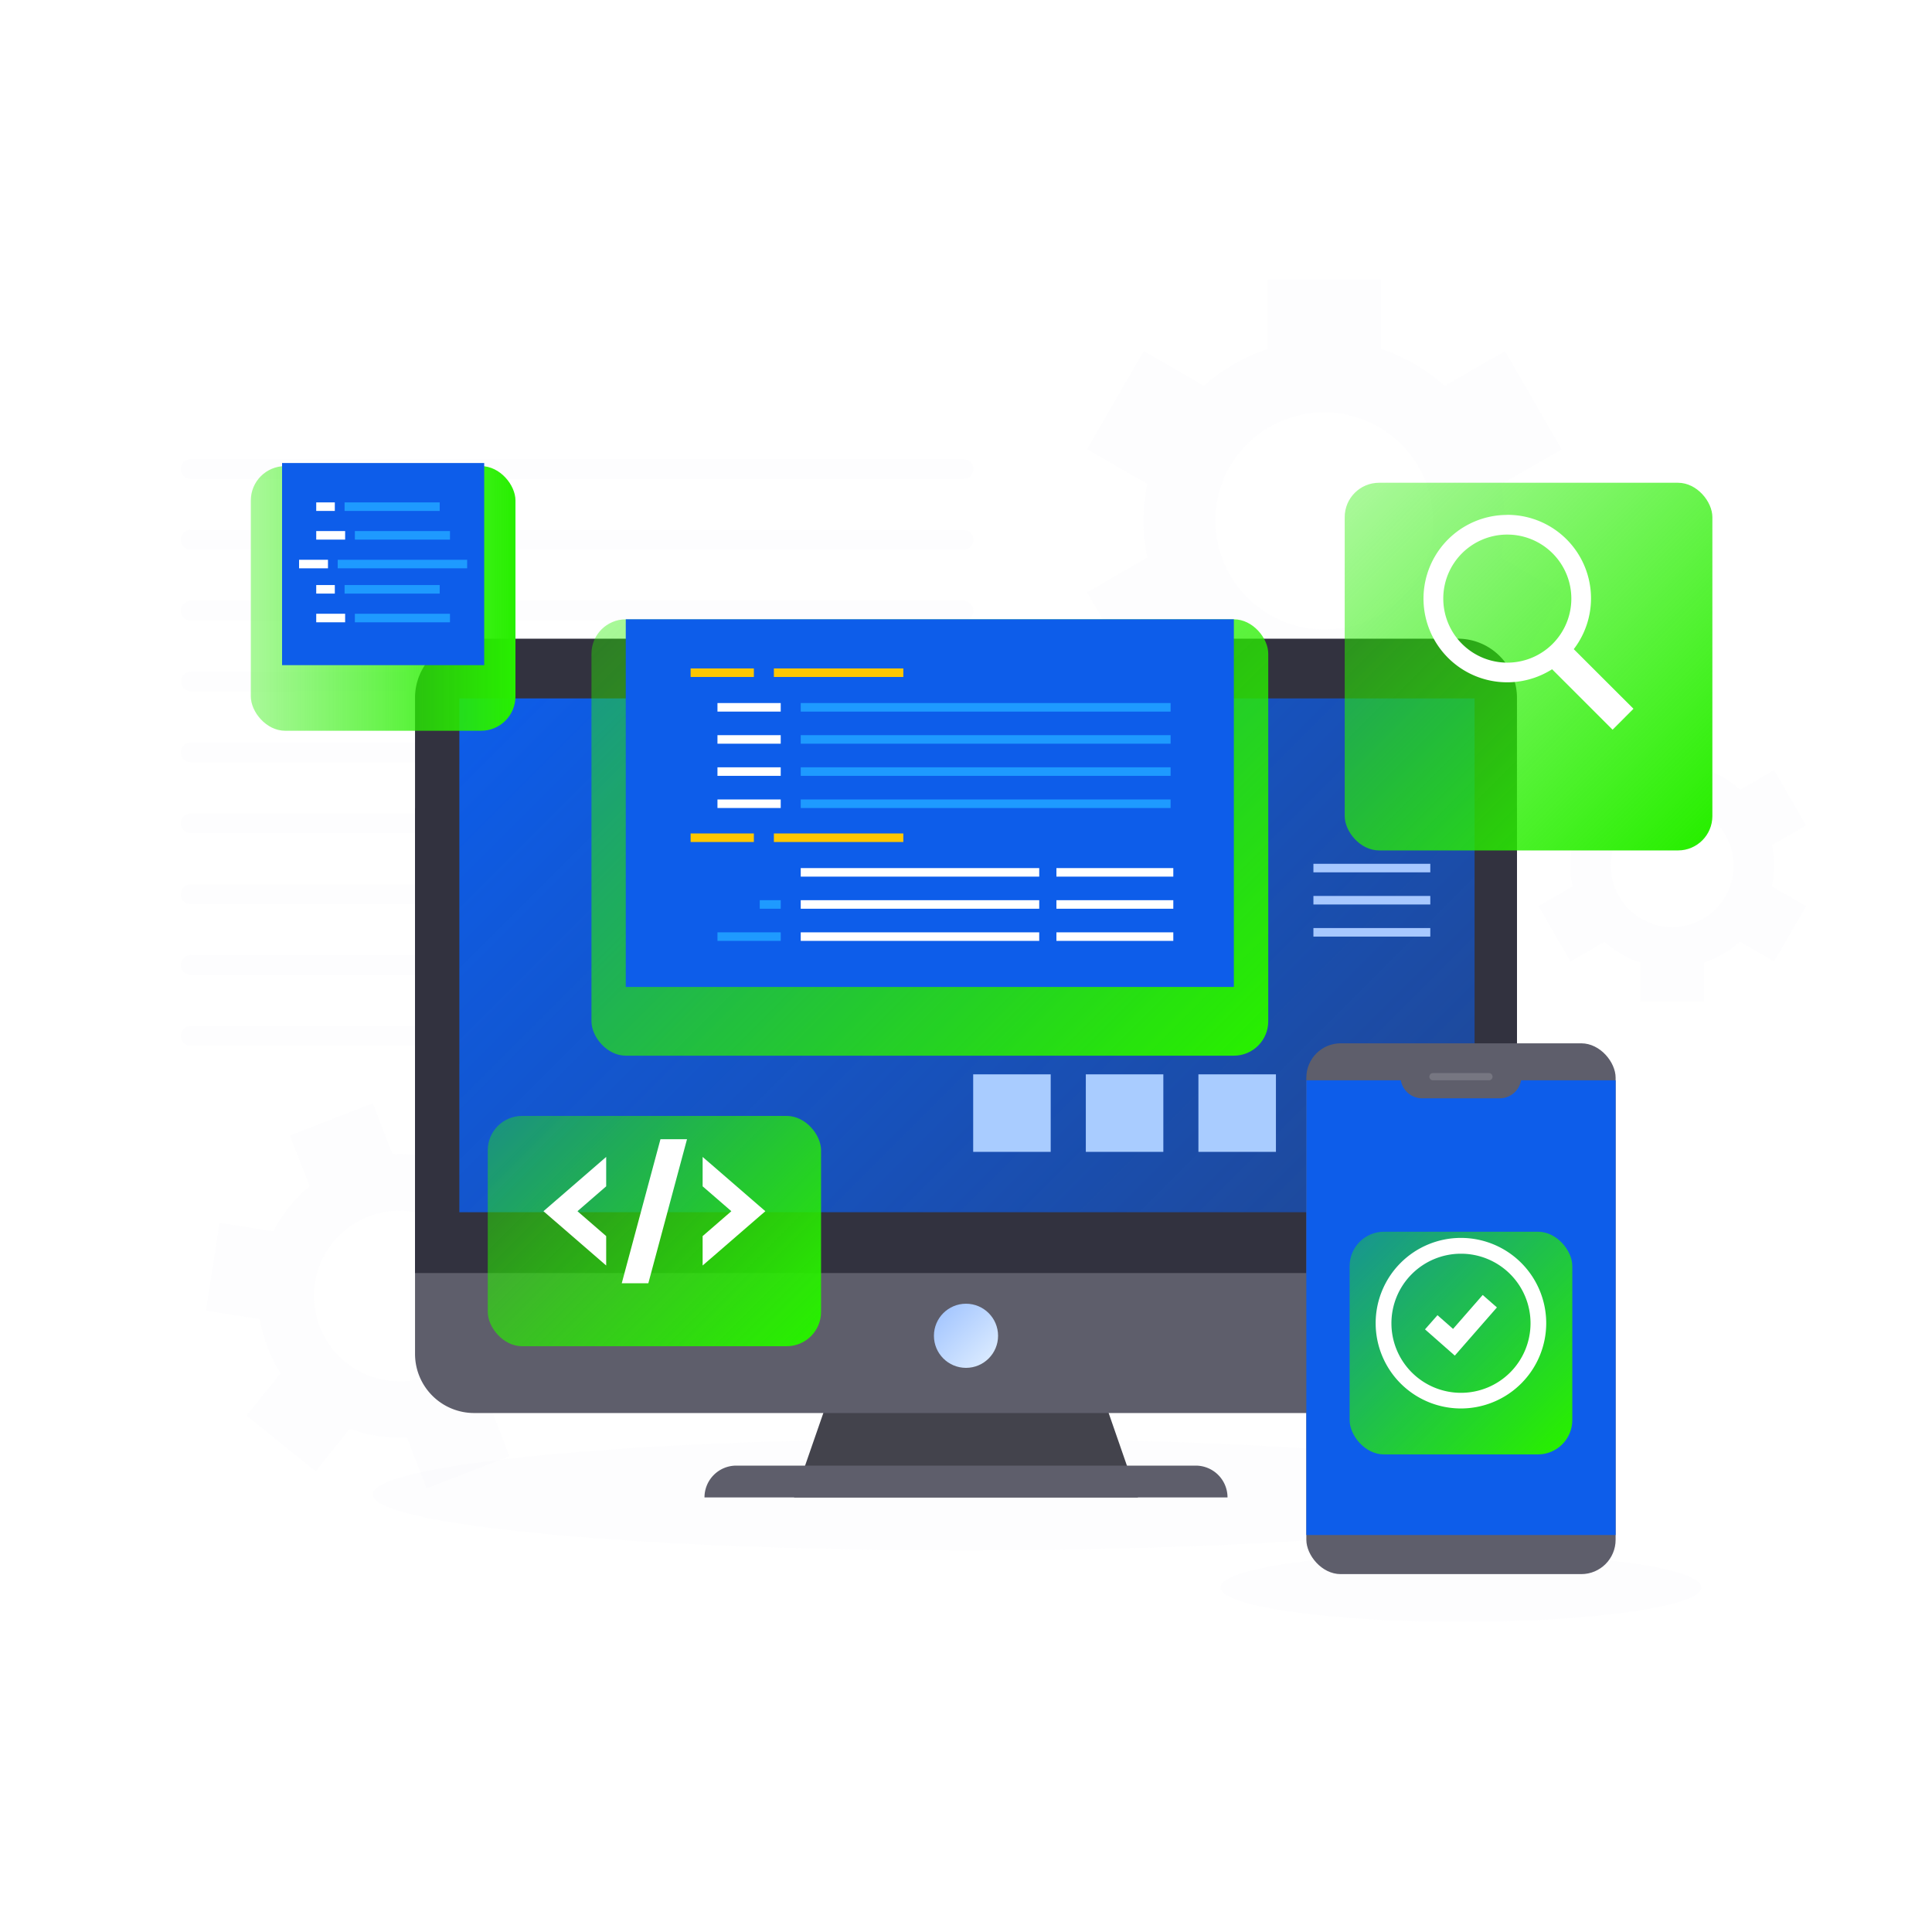 <svg xmlns="http://www.w3.org/2000/svg" xmlns:xlink="http://www.w3.org/1999/xlink" viewBox="0 0 500 500"><defs><style>.cls-1{isolation:isolate;}.cls-2,.cls-4{fill:#ebebf2;}.cls-2,.cls-3{opacity:0.1;}.cls-5{fill:#43434c;}.cls-6{fill:#5e5e6b;}.cls-7{fill:#32323f;}.cls-8{fill:url(#linear-gradient);}.cls-22,.cls-23,.cls-9{mix-blend-mode:multiply;}.cls-9{fill:url(#Degradado_sin_nombre_156);}.cls-10{fill:#0d5dea;}.cls-11{fill:url(#linear-gradient-2);filter:url(#filter);}.cls-12{filter:url(#filter-2);}.cls-13,.cls-14{fill:#fff;}.cls-14{opacity:0.15;}.cls-15{fill:url(#linear-gradient-3);filter:url(#filter-3);}.cls-16{fill:#ffc700;}.cls-17{fill:#1e9aff;}.cls-18{fill:url(#linear-gradient-4);filter:url(#filter-4);}.cls-19{filter:url(#filter-5);}.cls-20{fill:url(#linear-gradient-5);filter:url(#filter-6);}.cls-21{fill:url(#linear-gradient-6);filter:url(#filter-7);}.cls-22{fill:#a9ccff;}.cls-23{fill:#a7c8ff;}</style><linearGradient id="linear-gradient" x1="151.32" y1="148.3" x2="349.18" y2="346.16" gradientUnits="userSpaceOnUse"><stop offset="0" stop-color="#0d5dea"/><stop offset="1" stop-color="#0d5dea" stop-opacity="0.5"/></linearGradient><linearGradient id="Degradado_sin_nombre_156" x1="244.13" y1="339.83" x2="255.87" y2="351.57" gradientUnits="userSpaceOnUse"><stop offset="0" stop-color="#a7c8ff"/><stop offset="1" stop-color="#d8e9ff"/></linearGradient><linearGradient id="linear-gradient-2" x1="351.88" y1="312.48" x2="404.31" y2="364.91" gradientUnits="userSpaceOnUse"><stop offset="0" stop-color="#28ef00" stop-opacity="0.4"/><stop offset="1" stop-color="#28ef00"/></linearGradient><filter id="filter" x="333" y="301.94" width="90" height="91" filterUnits="userSpaceOnUse"><feOffset dy="8.89" input="SourceAlpha"/><feGaussianBlur stdDeviation="5.33" result="blur"/><feFlood flood-color="#1172d5"/><feComposite operator="in" in2="blur"/><feComposite in="SourceGraphic"/></filter><filter id="filter-2"><feOffset dy="3.75" input="SourceAlpha"/><feGaussianBlur stdDeviation="3.75" result="blur-2"/><feFlood flood-color="#1e85ff"/><feComposite operator="in" in2="blur-2"/><feComposite in="SourceGraphic"/></filter><linearGradient id="linear-gradient-3" x1="171.22" y1="138.43" x2="310.06" y2="277.27" xlink:href="#linear-gradient-2"/><filter id="filter-3" x="137" y="143.94" width="208" height="146" filterUnits="userSpaceOnUse"><feOffset dy="8.89" input="SourceAlpha"/><feGaussianBlur stdDeviation="5.33" result="blur-3"/><feFlood flood-color="#1e85ff"/><feComposite operator="in" in2="blur-3"/><feComposite in="SourceGraphic"/></filter><linearGradient id="linear-gradient-4" x1="135.5" y1="275.85" x2="203.22" y2="343.57" xlink:href="#linear-gradient-2"/><filter id="filter-4" x="110" y="271.94" width="119" height="93" filterUnits="userSpaceOnUse"><feOffset dy="8.89" input="SourceAlpha"/><feGaussianBlur stdDeviation="5.33" result="blur-4"/><feFlood flood-color="#1e85ff"/><feComposite operator="in" in2="blur-4"/><feComposite in="SourceGraphic"/></filter><filter id="filter-5"><feOffset dy="3.75" input="SourceAlpha"/><feGaussianBlur stdDeviation="3.75" result="blur-5"/><feFlood flood-color="#1e85ff"/><feComposite operator="in" in2="blur-5"/><feComposite in="SourceGraphic"/></filter><linearGradient id="linear-gradient-5" x1="350.61" y1="118.65" x2="440.56" y2="208.6" xlink:href="#linear-gradient-2"/><filter id="filter-6" x="332" y="107.94" width="128" height="129" filterUnits="userSpaceOnUse"><feOffset dy="8.89" input="SourceAlpha"/><feGaussianBlur stdDeviation="5.33" result="blur-6"/><feFlood flood-color="#1e85ff"/><feComposite operator="in" in2="blur-6"/><feComposite in="SourceGraphic"/></filter><linearGradient id="linear-gradient-6" x1="64.91" y1="145.99" x2="133.39" y2="145.99" xlink:href="#linear-gradient-2"/><filter id="filter-7" x="48" y="103.94" width="102" height="102" filterUnits="userSpaceOnUse"><feOffset dy="8.89" input="SourceAlpha"/><feGaussianBlur stdDeviation="5.33" result="blur-7"/><feFlood flood-color="#1e85ff"/><feComposite operator="in" in2="blur-7"/><feComposite in="SourceGraphic"/></filter></defs><g class="cls-1"><g id="OBJECTS"><path class="cls-2" d="M389.45,134.67a47.24,47.24,0,0,0-.94-9.36l15.65-9L389.5,90.87l-15.61,9a46.7,46.7,0,0,0-16.48-9.55v-18H328.09v18a47.1,47.1,0,0,0-7.86,3.43c-.3.16-.59.34-.88.5l-.88.51a46.4,46.4,0,0,0-6.89,5.09l-15.58-9-14.66,25.4,15.58,9a46.54,46.54,0,0,0-1,8.52v2a46.34,46.34,0,0,0,1,8.51l-15.58,9L296,178.72l15.58-9a46.62,46.62,0,0,0,16.51,9.5v18h29.32V179.16a47.13,47.13,0,0,0,16.38-9.51l15.71,9.07,14.66-25.4-15.7-9.07A47.24,47.24,0,0,0,389.45,134.67ZM362,155.34l-.39.35c-.5.45-1,.88-1.56,1.3-.25.2-.5.39-.76.57-.44.32-.89.62-1.34.91s-.73.46-1.1.67-.75.42-1.13.62-1,.48-1.46.71l-.87.37c-.63.25-1.27.49-1.92.7l-.49.16a28.26,28.26,0,0,1-36.44-27,28,28,0,0,1,2.15-10.78c.06-.16.13-.31.2-.47.25-.58.53-1.15.82-1.72.19-.35.38-.7.58-1s.41-.69.63-1c.34-.54.69-1.06,1.07-1.58l.3-.4a28.25,28.25,0,0,1,49.9,10.79c0,.17.07.34.11.51.14.66.25,1.33.35,2,0,.31.08.62.11.93q.07.81.12,1.62,0,.65,0,1.29t0,1.29c0,.54-.07,1.08-.12,1.61,0,.32-.07.64-.11.95-.1.67-.21,1.34-.35,2,0,.17-.08.34-.11.51a28.05,28.05,0,0,1-3,7.7A28.36,28.36,0,0,1,362,155.34Z"/><path class="cls-2" d="M459.12,224a26.17,26.17,0,0,0-.53-5.27l8.83-5.1-8.27-14.32-8.8,5.08a26.31,26.31,0,0,0-9.29-5.38V188.85H424.53V199a26.5,26.5,0,0,0-4.43,1.93c-.17.09-.33.19-.49.29s-.34.18-.5.28a26.89,26.89,0,0,0-3.89,2.87l-8.78-5.07-8.27,14.32,8.79,5.07a26,26,0,0,0-.54,4.8c0,.2,0,.39,0,.58s0,.38,0,.57a26.14,26.14,0,0,0,.54,4.8l-8.79,5.07,8.27,14.32,8.78-5.07a26.51,26.51,0,0,0,9.31,5.35v10.16h16.53V249.07a26.36,26.36,0,0,0,9.24-5.37l8.85,5.12,8.27-14.32-8.86-5.11A26.06,26.06,0,0,0,459.12,224Zm-15.5,11.66-.21.19c-.29.26-.58.5-.88.74l-.43.32c-.25.18-.5.35-.76.51l-.62.38c-.21.12-.42.24-.64.35l-.82.4-.49.21c-.35.14-.71.28-1.08.39l-.28.09a15.91,15.91,0,0,1-19.33-21.31l.11-.27c.15-.33.3-.65.47-1s.21-.4.33-.6.23-.39.35-.58.39-.6.6-.89a2,2,0,0,0,.17-.23,16.14,16.14,0,0,1,4.66-4.08,15.91,15.91,0,0,1,23.47,10.17l.06.28c.08.38.15.76.2,1.14,0,.17.05.35.06.53a9.06,9.06,0,0,1,.07.91c0,.24,0,.48,0,.72s0,.49,0,.73,0,.61-.07.91,0,.36-.06.53c-.05.38-.12.76-.2,1.13l-.06.29a15.81,15.81,0,0,1-4.62,8Z"/><path class="cls-2" d="M137.56,322.09a36.28,36.28,0,0,0-3.34-6.58l8.89-11.05L125.19,290l-8.86,11a36.41,36.41,0,0,0-14.75-2.31l-5.1-13.16L75,293.89,80.13,307a36.84,36.84,0,0,0-4.78,4.73c-.17.2-.33.41-.5.62l-.49.62a35.43,35.43,0,0,0-3.6,5.68l-13.94-2.17-3.53,22.73,13.94,2.16a35.72,35.72,0,0,0,1.71,6.5c.09.26.19.51.29.76s.18.49.28.73a35.93,35.93,0,0,0,3.12,6l-8.85,11L81.7,380.76l8.84-11A36.53,36.53,0,0,0,105.3,372l5.11,13.18,21.44-8.3-5.12-13.22A36.93,36.93,0,0,0,136,352.1l14,2.18,3.53-22.72-14-2.19A36.48,36.48,0,0,0,137.56,322.09ZM123.31,345l-.18.36c-.24.48-.5.94-.78,1.4-.12.21-.26.42-.39.63-.23.36-.47.7-.72,1.05s-.41.54-.62.8-.43.52-.65.77-.57.63-.87.93-.35.35-.53.52c-.39.36-.78.72-1.2,1.05l-.32.26a22.13,22.13,0,0,1-35.78-17.94c0-.13,0-.27,0-.4,0-.5.07-1,.12-1.49,0-.31.07-.62.12-.93s.11-.63.17-.93c.1-.49.21-1,.34-1.46,0-.13.07-.25.11-.38a21.89,21.89,0,0,1,4-7.64,22.15,22.15,0,0,1,35.55,1.4l.22.34c.29.45.57.91.83,1.37.12.22.23.43.34.66s.38.76.55,1.15.27.61.39.93.23.63.34.95.26.8.37,1.21c.07.24.13.49.19.73.12.51.22,1,.31,1.56l.06.41a22.08,22.08,0,0,1,0,6.49A22.41,22.41,0,0,1,123.31,345Z"/><g class="cls-3"><path class="cls-4" d="M249.35,123.94h-200a2.56,2.56,0,0,1-2.56-2.56h0a2.56,2.56,0,0,1,2.56-2.56h200a2.56,2.56,0,0,1,2.56,2.56h0A2.55,2.55,0,0,1,249.35,123.94Z"/><path class="cls-4" d="M249.35,142.28h-200a2.56,2.56,0,0,1-2.56-2.56h0a2.56,2.56,0,0,1,2.56-2.56h200a2.56,2.56,0,0,1,2.56,2.56h0A2.56,2.56,0,0,1,249.35,142.28Z"/><path class="cls-4" d="M249.35,160.62h-200a2.56,2.56,0,0,1-2.56-2.56h0a2.56,2.56,0,0,1,2.56-2.56h200a2.55,2.55,0,0,1,2.56,2.56h0A2.56,2.56,0,0,1,249.35,160.62Z"/><rect class="cls-4" x="46.82" y="173.83" width="205.09" height="5.12" rx="2.56"/><path class="cls-4" d="M249.35,197.29h-200a2.56,2.56,0,0,1-2.56-2.56h0a2.56,2.56,0,0,1,2.56-2.56h200a2.56,2.56,0,0,1,2.56,2.56h0A2.56,2.56,0,0,1,249.35,197.29Z"/><path class="cls-4" d="M249.35,215.63h-200a2.56,2.56,0,0,1-2.56-2.56h0a2.56,2.56,0,0,1,2.56-2.56h200a2.55,2.55,0,0,1,2.56,2.56h0A2.56,2.56,0,0,1,249.35,215.63Z"/><path class="cls-4" d="M249.35,234h-200a2.56,2.56,0,0,1-2.56-2.56h0a2.56,2.56,0,0,1,2.56-2.56h200a2.56,2.56,0,0,1,2.56,2.56h0A2.55,2.55,0,0,1,249.35,234Z"/><path class="cls-4" d="M249.35,252.3h-200a2.56,2.56,0,0,1-2.56-2.56h0a2.56,2.56,0,0,1,2.56-2.56h200a2.56,2.56,0,0,1,2.56,2.56h0A2.56,2.56,0,0,1,249.35,252.3Z"/><path class="cls-4" d="M249.35,270.64h-200a2.56,2.56,0,0,1-2.56-2.56h0a2.56,2.56,0,0,1,2.56-2.56h200a2.55,2.55,0,0,1,2.56,2.56h0A2.56,2.56,0,0,1,249.35,270.64Z"/></g><ellipse class="cls-2" cx="250" cy="386.76" rx="153.55" ry="14.5"/><polygon class="cls-5" points="294.5 387.53 205.5 387.53 220.81 343.41 279.19 343.41 294.5 387.53"/><path class="cls-6" d="M107.41,209.16H392.59a0,0,0,0,1,0,0V350.39a15.3,15.3,0,0,1-15.3,15.3H122.71a15.3,15.3,0,0,1-15.3-15.3V209.16A0,0,0,0,1,107.41,209.16Z"/><path class="cls-7" d="M122.71,165.29H377.29a15.3,15.3,0,0,1,15.3,15.3V329.47a0,0,0,0,1,0,0H107.41a0,0,0,0,1,0,0V180.59A15.3,15.3,0,0,1,122.71,165.29Z"/><rect class="cls-8" x="118.88" y="180.75" width="262.74" height="132.97"/><circle class="cls-9" cx="250" cy="345.7" r="8.3"/><path class="cls-6" d="M317.68,387.53H182.32a8.23,8.23,0,0,1,8.23-8.23h118.9a8.23,8.23,0,0,1,8.23,8.23Z"/><ellipse class="cls-2" cx="378.1" cy="410.82" rx="62.22" ry="8.9"/><rect class="cls-6" x="338.08" y="270.01" width="80.04" height="137.37" rx="8.89"/><rect class="cls-10" x="338.08" y="279.58" width="80.04" height="117.68"/><rect class="cls-11" x="349.28" y="309.88" width="57.63" height="57.63" rx="8.89"/><g class="cls-12"><path class="cls-13" d="M378.1,360.76a22.07,22.07,0,1,1,22.06-22.06A22.09,22.09,0,0,1,378.1,360.76Zm0-40.05a18,18,0,1,0,18,18A18,18,0,0,0,378.1,320.71Z"/><polygon class="cls-13" points="376.5 347.08 368.79 340.29 372.02 336.62 376.05 340.17 383.72 331.39 387.4 334.61 376.5 347.08"/></g><path class="cls-6" d="M388.13,284.24H368.06a5.6,5.6,0,0,1-5.6-5.6h31.27A5.6,5.6,0,0,1,388.13,284.24Z"/><path class="cls-14" d="M385.33,279.58H370.86a.94.94,0,0,1-.94-.93h0a.94.94,0,0,1,.94-.94h14.47a.94.94,0,0,1,.94.94h0A.94.94,0,0,1,385.33,279.58Z"/><rect class="cls-15" x="153.07" y="151.39" width="175.15" height="112.93" rx="8.89"/><rect class="cls-10" x="161.95" y="160.27" width="157.37" height="95.15"/><rect class="cls-16" x="178.73" y="172.99" width="16.37" height="2.21"/><rect class="cls-16" x="200.28" y="172.99" width="33.5" height="2.21"/><rect class="cls-13" x="185.68" y="181.95" width="16.37" height="2.21"/><rect class="cls-17" x="207.23" y="181.95" width="95.72" height="2.21"/><rect class="cls-13" x="185.68" y="190.26" width="16.37" height="2.21"/><rect class="cls-17" x="207.23" y="190.26" width="95.72" height="2.21"/><rect class="cls-13" x="185.68" y="198.58" width="16.37" height="2.21"/><rect class="cls-17" x="207.23" y="198.58" width="95.72" height="2.21"/><rect class="cls-13" x="185.68" y="206.9" width="16.37" height="2.21"/><rect class="cls-16" x="178.73" y="215.7" width="16.37" height="2.21"/><rect class="cls-16" x="200.28" y="215.7" width="33.5" height="2.21"/><rect class="cls-13" x="207.23" y="224.66" width="61.72" height="2.21"/><rect class="cls-13" x="207.23" y="232.97" width="61.72" height="2.21"/><rect class="cls-17" x="196.62" y="232.97" width="5.43" height="2.21"/><rect class="cls-17" x="185.68" y="241.29" width="16.37" height="2.21"/><rect class="cls-13" x="207.23" y="241.29" width="61.72" height="2.21"/><rect class="cls-13" x="273.4" y="224.66" width="30.25" height="2.21"/><rect class="cls-13" x="273.4" y="232.97" width="30.25" height="2.21"/><rect class="cls-13" x="273.4" y="241.29" width="30.25" height="2.21"/><rect class="cls-17" x="207.23" y="206.9" width="95.72" height="2.21"/><rect class="cls-18" x="126.23" y="279.91" width="86.26" height="59.6" rx="8.89"/><g class="cls-19"><polygon class="cls-13" points="156.88 295.66 140.65 309.71 156.88 323.76 156.88 316.15 149.45 309.71 156.88 303.27 156.88 295.66"/><polygon class="cls-13" points="181.84 323.76 198.07 309.71 181.84 295.66 181.84 303.27 189.27 309.71 181.84 316.15 181.84 323.76"/><polygon class="cls-13" points="167.79 328.35 160.91 328.35 170.93 291.07 177.8 291.07 167.79 328.35"/></g><rect class="cls-20" x="348.01" y="116.05" width="95.15" height="95.15" rx="8.89"/><rect class="cls-21" x="64.91" y="111.74" width="68.49" height="68.49" rx="8.89"/><rect class="cls-10" x="73" y="119.83" width="52.31" height="52.31"/><rect class="cls-13" x="81.84" y="130.02" width="4.81" height="2.21"/><rect class="cls-17" x="89.18" y="130.02" width="24.61" height="2.21"/><rect class="cls-13" x="81.84" y="137.44" width="7.48" height="2.21"/><rect class="cls-17" x="91.84" y="137.44" width="24.61" height="2.21"/><rect class="cls-13" x="81.84" y="151.41" width="4.81" height="2.21"/><rect class="cls-17" x="89.18" y="151.41" width="24.61" height="2.21"/><rect class="cls-13" x="81.84" y="158.84" width="7.48" height="2.21"/><rect class="cls-17" x="91.84" y="158.84" width="24.61" height="2.21"/><rect class="cls-13" x="77.4" y="144.87" width="7.48" height="2.21"/><rect class="cls-17" x="87.4" y="144.87" width="33.5" height="2.21"/><rect class="cls-22" x="251.86" y="278.04" width="20.06" height="20.06"/><rect class="cls-22" x="281.01" y="278.04" width="20.06" height="20.06"/><rect class="cls-22" x="310.15" y="278.04" width="20.06" height="20.06"/><rect class="cls-23" x="339.91" y="223.55" width="30.25" height="2.21"/><rect class="cls-23" x="339.91" y="231.87" width="30.25" height="2.21"/><rect class="cls-23" x="339.91" y="240.18" width="30.25" height="2.21"/><path class="cls-13" d="M390.09,133.26a21.66,21.66,0,1,0,11.59,39.94l15.65,15.65,5.41-5.42L407.29,168a21.61,21.61,0,0,0-17.2-34.76Zm0,5.09a16.57,16.57,0,1,1-16.57,16.57A16.54,16.54,0,0,1,390.09,138.35Z"/></g></g></svg>